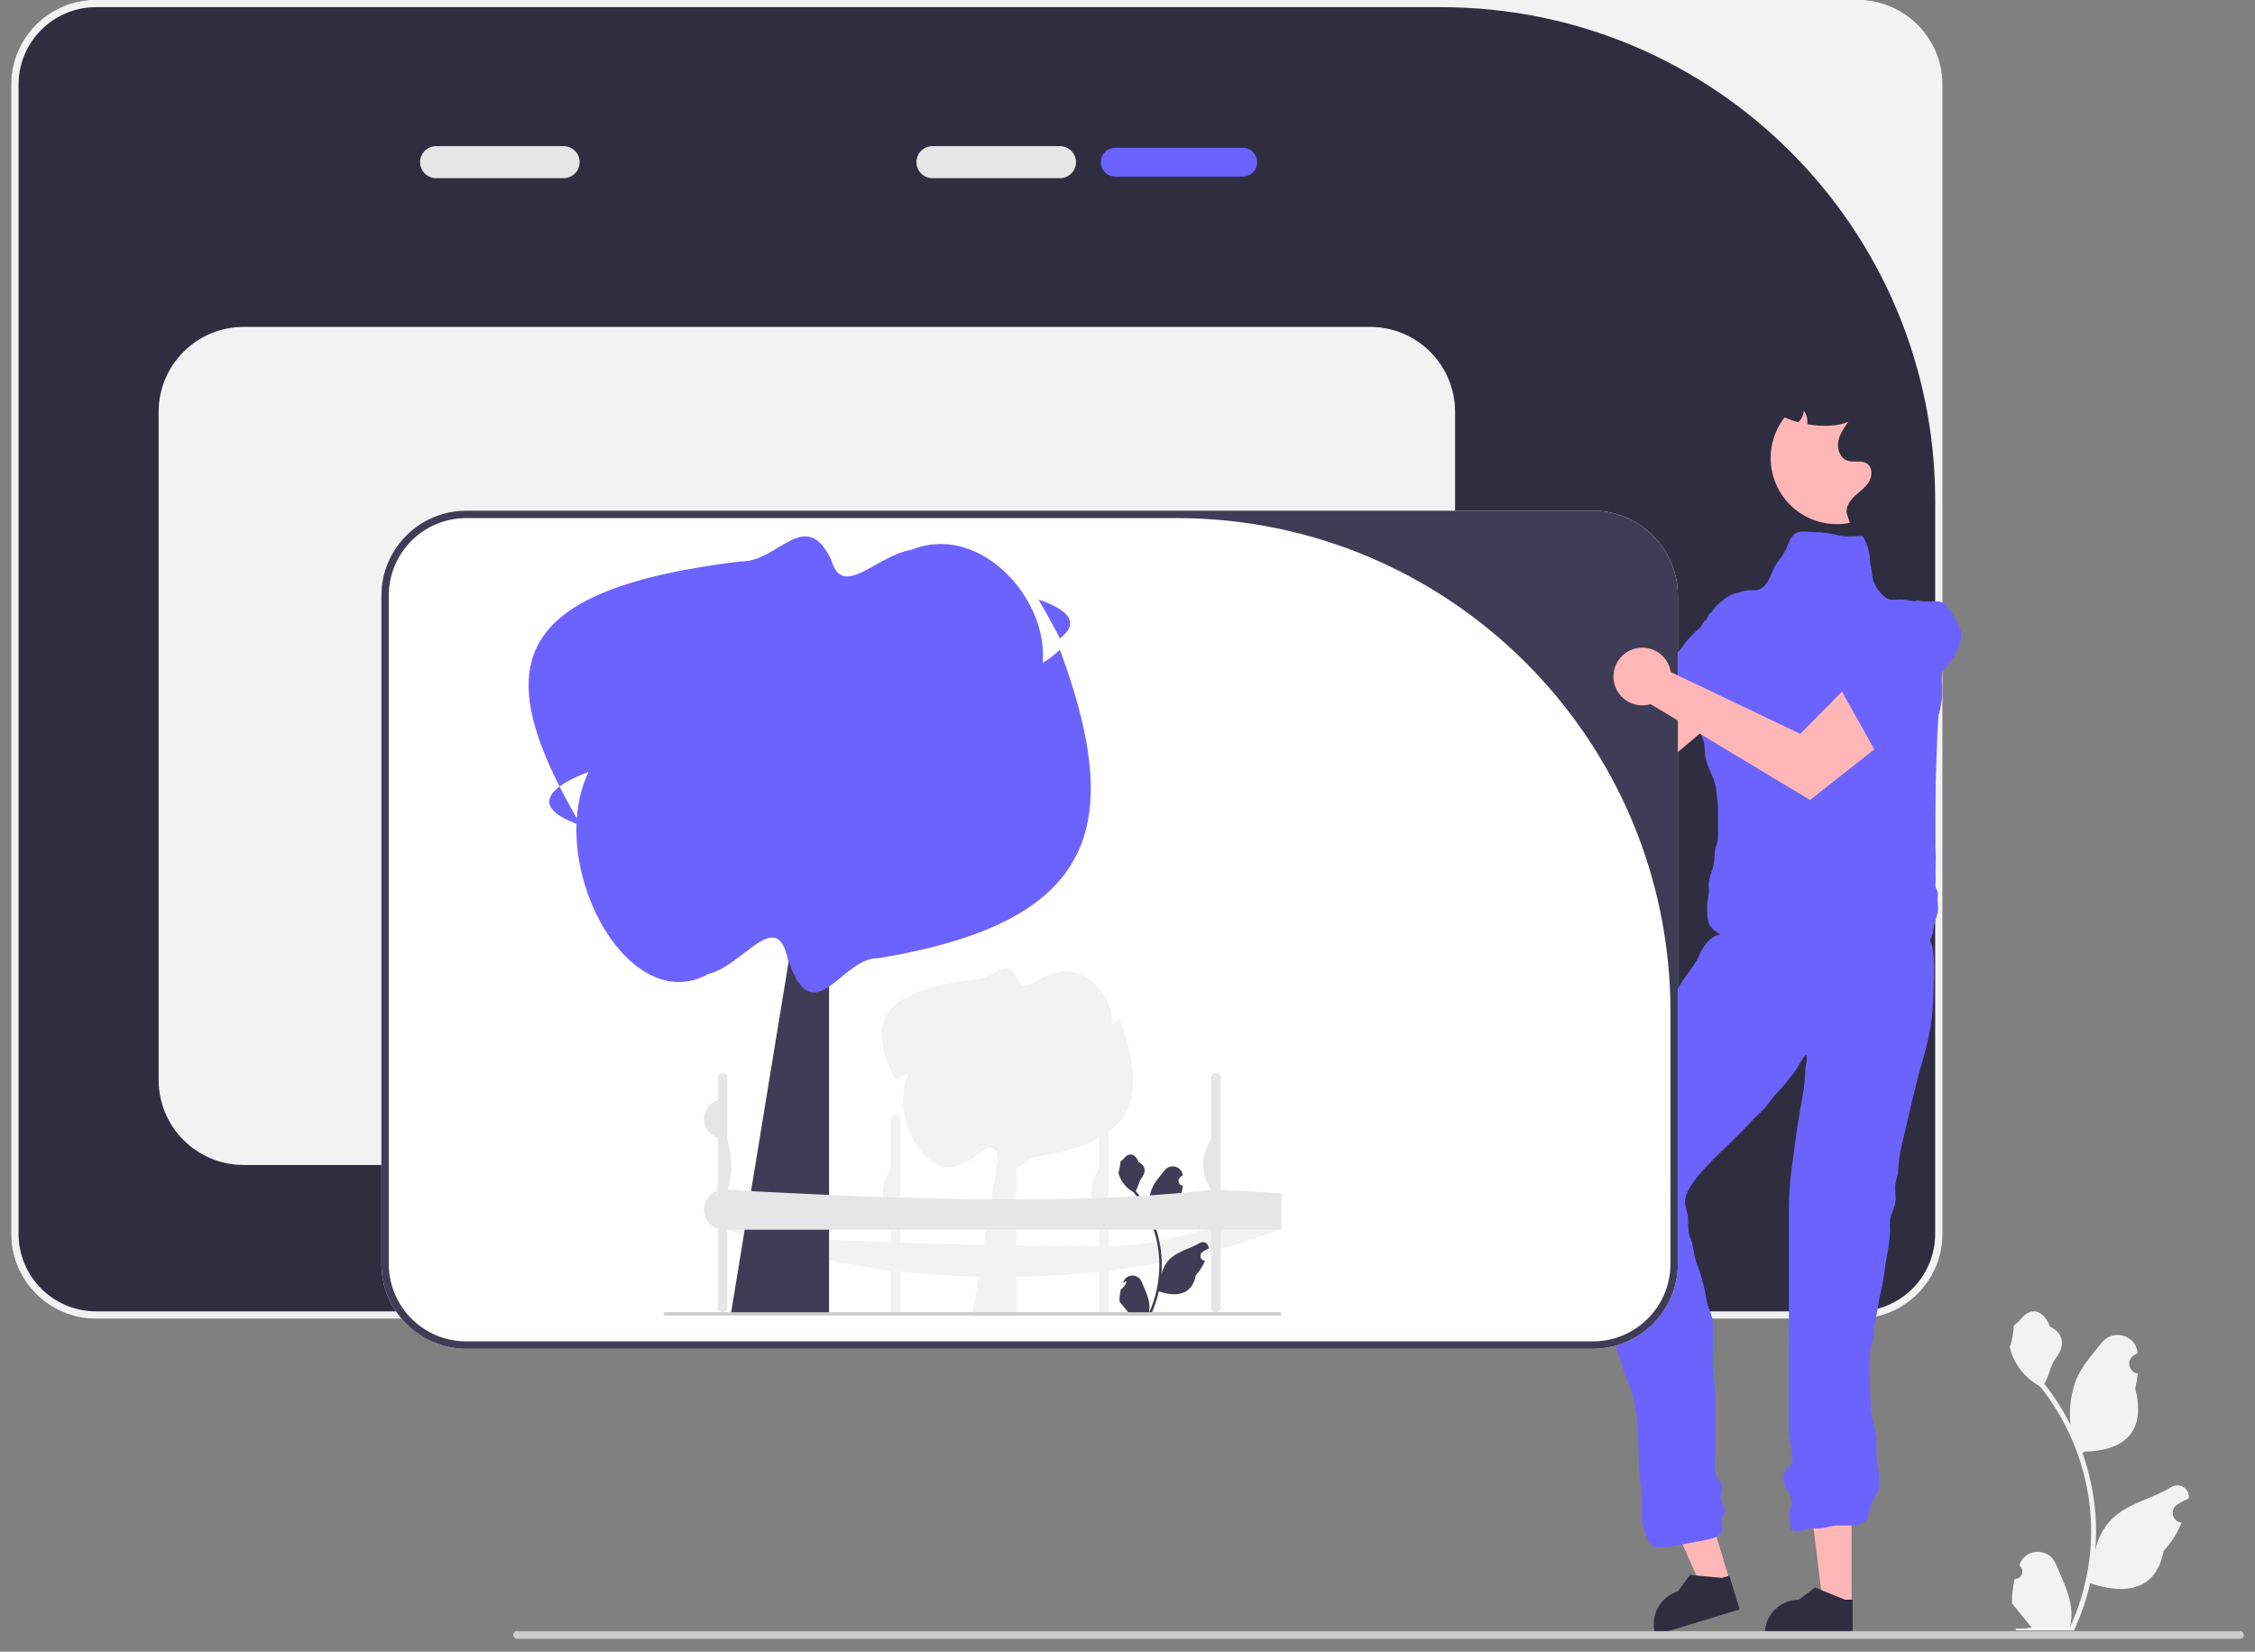 <svg width="101" height="74" viewBox="0 0 101 74" fill="none" xmlns="http://www.w3.org/2000/svg">
<rect x="0" y="0" width="101" height="74" fill="#808080" stroke="none"/>
<g id="undraw_drag_re_shc0" clip-path="url(#clip0_469_4429)">
<g id="Group">
<path id="Vector" d="M83.202 59.082H4.304C2.207 59.082 0.5 57.375 0.5 55.277V3.795C0.5 1.697 2.207 -0.01 4.304 -0.01H83.202C85.3 -0.01 87.006 1.697 87.006 3.795V55.277C87.006 57.375 85.3 59.082 83.202 59.082Z" fill="#2F2E41"/>
<path id="Vector_2" d="M83.202 59.082H4.304C2.207 59.082 0.5 57.375 0.5 55.277V3.795C0.5 1.697 2.207 -0.01 4.304 -0.01H83.202C85.3 -0.01 87.006 1.697 87.006 3.795V55.277C87.006 57.375 85.3 59.082 83.202 59.082ZM4.304 0.321C2.386 0.321 0.831 1.876 0.831 3.795V55.277C0.831 57.196 2.386 58.751 4.304 58.751H83.202C85.12 58.751 86.676 57.196 86.676 55.277V22.444C86.676 10.226 76.771 0.321 64.552 0.321H4.304Z" fill="#F2F2F2"/>
</g>
<g id="Group_2">
<path id="Vector_3" d="M25.243 7.983H19.534C19.138 7.983 18.815 7.661 18.815 7.265C18.815 6.869 19.138 6.547 19.534 6.547H25.243C25.639 6.547 25.961 6.869 25.961 7.265C25.961 7.661 25.639 7.983 25.243 7.983Z" fill="#E6E6E6"/>
<path id="Vector_4" d="M55.661 6.619H49.952C49.595 6.619 49.306 6.909 49.306 7.265C49.306 7.622 49.595 7.912 49.952 7.912H55.661C56.018 7.912 56.308 7.622 56.308 7.265C56.308 6.909 56.018 6.619 55.661 6.619Z" fill="#6C63FF"/>
<path id="Vector_5" d="M47.474 7.983H41.765C41.369 7.983 41.047 7.661 41.047 7.265C41.047 6.869 41.369 6.547 41.765 6.547H47.474C47.87 6.547 48.193 6.869 48.193 7.265C48.193 7.661 47.87 7.983 47.474 7.983Z" fill="#E6E6E6"/>
</g>
<path id="Vector_6" d="M61.369 52.193H10.91C8.812 52.193 7.105 50.487 7.105 48.389V18.451C7.105 16.353 8.812 14.646 10.91 14.646H61.369C63.466 14.646 65.173 16.353 65.173 18.451V48.389C65.173 50.487 63.466 52.193 61.369 52.193Z" fill="#F2F2F2"/>
<g id="Group_3">
<g id="Group_4">
<path id="Vector_7" d="M78.013 31.282L75.961 28.966L73.236 31.906L67.353 29.323C67.247 28.769 66.784 28.329 66.194 28.278C65.482 28.218 64.856 28.745 64.796 29.456C64.735 30.168 65.263 30.794 65.974 30.854C66.156 30.87 66.332 30.846 66.494 30.792L73.772 34.856L78.013 31.282Z" fill="#FFB6B6"/>
<path id="Vector_8" d="M79.768 28.129C79.609 27.904 79.554 27.584 79.501 27.321C79.454 27.092 79.292 26.899 79.06 26.843C78.962 26.819 78.9 26.759 78.804 26.731C78.703 26.702 78.601 26.677 78.5 26.65C78.25 26.583 77.974 26.512 77.716 26.584C77.385 26.678 77.127 26.922 76.881 27.143C76.79 27.225 76.743 27.338 76.66 27.423C76.623 27.461 76.579 27.479 76.545 27.524C76.496 27.59 76.485 27.676 76.434 27.74C76.391 27.794 76.331 27.824 76.296 27.886C76.259 27.949 76.233 28.006 76.186 28.065C76.096 28.179 75.982 28.256 75.881 28.358C75.776 28.464 75.674 28.578 75.571 28.686C75.454 28.809 75.383 28.965 75.269 29.087C75.101 29.268 74.956 29.48 74.792 29.669C74.687 29.791 74.591 29.899 74.459 29.992C74.396 30.037 74.359 30.11 74.296 30.15C74.231 30.191 74.122 30.228 74.049 30.261C73.966 30.299 73.808 30.302 73.762 30.393C73.719 30.479 73.785 30.549 73.845 30.598C73.885 30.631 73.995 30.676 73.957 30.742C73.934 30.782 73.757 30.806 73.712 30.822C73.542 30.881 73.426 31.038 73.288 31.151C73.134 31.276 73.206 31.308 73.321 31.424C73.362 31.466 73.37 31.503 73.425 31.53C73.476 31.555 73.55 31.56 73.606 31.575C73.728 31.608 73.85 31.64 73.972 31.673L74.773 31.889L75.59 32.108C75.776 32.158 75.962 32.207 76.147 32.258C76.24 32.283 76.332 32.314 76.427 32.329C76.51 32.342 76.645 32.375 76.727 32.364C76.85 32.347 77.05 32.199 77.13 32.113C77.219 32.018 77.281 31.914 77.377 31.822C77.581 31.626 77.72 31.387 77.847 31.134C77.922 30.985 78.021 30.852 78.098 30.705C78.165 30.579 78.21 30.444 78.278 30.32C78.4 30.096 78.51 29.868 78.625 29.642C78.692 29.512 78.76 29.383 78.828 29.254C78.903 29.111 79.001 28.988 79.088 28.853C79.162 28.74 79.247 28.611 79.346 28.521C79.472 28.408 79.608 28.286 79.718 28.158" fill="#6C63FF"/>
</g>
<g id="Group_5">
<path id="Vector_9" d="M77.485 70.842L76.261 71.215L74.24 66.67L76.047 66.12L77.485 70.842Z" fill="#FFB6B6"/>
<path id="Vector_10" d="M77.917 72.105L74.153 73.252L74.138 73.204C73.892 72.395 74.348 71.539 75.157 71.293L75.686 70.561L77.128 70.692L77.456 70.592L77.917 72.105Z" fill="#2F2E41"/>
</g>
<g id="Group_6">
<path id="Vector_11" d="M82.933 71.916L81.654 71.916L81.045 66.981L82.933 66.981L82.933 71.916Z" fill="#FFB6B6"/>
<path id="Vector_12" d="M82.978 73.251L79.043 73.251V73.201C79.043 72.355 79.729 71.669 80.575 71.669L81.293 71.124L82.635 71.669L82.978 71.669L82.978 73.251Z" fill="#2F2E41"/>
</g>
<path id="Vector_13" d="M85.988 41.841L85.743 42.086C84.445 42.086 83.068 42.222 81.784 42.058C81.112 41.972 80.437 41.837 79.762 41.841C79.254 41.844 78.746 41.841 78.238 41.841C77.91 41.841 77.582 41.834 77.254 41.84C76.657 41.852 76.321 42.307 76.101 42.812C75.861 43.363 75.403 43.772 75.145 44.315C74.887 44.855 74.626 45.362 74.323 45.884C73.356 47.551 72.555 49.278 71.789 51.033C71.575 51.522 71.33 51.99 71.09 52.465C70.945 52.753 70.846 52.9 70.84 53.225C70.833 53.603 70.854 53.926 70.963 54.291C71.088 54.71 71.277 55.111 71.395 55.527C71.474 55.804 71.466 56.054 71.575 56.321C71.646 56.495 71.749 56.68 71.792 56.863C71.885 57.252 71.947 57.682 71.941 58.086C71.936 58.534 72.096 58.875 72.219 59.302C72.367 59.815 72.276 60.284 72.521 60.777C72.623 60.981 72.652 61.125 72.702 61.348C72.774 61.673 72.943 61.955 73.045 62.265C73.408 63.367 73.375 64.55 73.404 65.69C73.416 66.174 73.529 66.633 73.529 67.128C73.53 67.526 73.473 67.96 73.585 68.343C73.7 68.74 73.847 69.363 74.318 69.329C74.9 69.287 75.518 69.155 76.097 69.052C76.315 69.014 76.74 68.941 76.926 68.82C77.278 68.593 77.09 68.398 77.124 68.072C77.136 67.962 77.28 67.762 77.271 67.644C77.259 67.487 77.124 67.39 77.092 67.248C77.044 67.033 77.073 67.028 77.101 66.847C77.156 66.496 77.224 66.621 76.979 66.303C76.721 65.968 76.827 65.443 76.827 65.028V63.593C76.827 63.24 76.827 62.887 76.827 62.534C76.827 62.008 76.699 61.514 76.705 60.995C76.712 60.416 76.73 59.827 76.711 59.248C76.699 58.902 76.517 58.657 76.454 58.328C76.401 58.045 76.352 57.767 76.277 57.479C76.198 57.177 76.123 56.911 76.003 56.627C75.85 56.265 75.876 55.884 75.728 55.522C75.598 55.203 75.613 54.935 75.607 54.601C75.602 54.338 75.473 54.096 75.472 53.838C75.47 53.24 76.291 52.402 76.69 51.99C77.213 51.45 77.788 50.952 78.292 50.395C78.513 50.152 78.736 49.952 78.969 49.723C79.185 49.511 79.325 49.237 79.541 49.021C79.833 48.728 80.085 48.395 80.342 48.071C80.543 47.816 80.674 47.463 80.9 47.235C80.976 47.469 80.868 47.736 80.857 47.978C80.84 48.367 80.805 48.721 80.737 49.105C80.626 49.739 80.515 50.365 80.43 51.001C80.294 52.022 80.126 53.038 80.125 54.062C80.123 55.831 80.125 57.599 80.125 59.368C80.125 60.904 80.093 62.444 80.122 63.98C80.131 64.428 80.265 64.843 80.252 65.302C80.291 65.432 80.273 65.553 80.199 65.662C80.143 65.699 80.087 65.735 80.03 65.772C79.878 66.007 79.838 66.152 79.9 66.426C79.968 66.727 80.298 67.042 80.256 67.369C80.234 67.539 80.128 67.63 80.132 67.803C80.139 68.044 80.226 68.227 80.192 68.486C80.44 68.718 80.746 68.549 81.013 68.495C81.228 68.452 81.44 68.494 81.653 68.458C81.903 68.417 82.066 68.342 82.325 68.345C82.528 68.348 82.731 68.348 82.935 68.346C83.525 68.34 83.707 68.058 83.789 67.482C83.834 67.167 84.053 67.062 84.138 66.768C84.231 66.443 84.162 65.986 84.095 65.669C84.004 65.244 84.086 64.838 84.04 64.411C83.988 63.924 83.797 63.464 83.786 62.972C83.768 62.141 83.681 61.194 83.783 60.371C83.805 60.189 83.895 60.036 83.916 59.856C83.934 59.705 83.899 59.579 83.939 59.43C84.078 58.903 84.124 58.332 84.263 57.791C84.384 57.317 84.402 56.862 84.492 56.382C84.559 56.028 84.629 55.626 84.651 55.265C84.665 55.033 84.617 54.808 84.669 54.578C84.725 54.324 84.863 54.107 84.894 53.845C84.922 53.612 84.871 53.369 84.884 53.135C84.897 52.9 84.998 52.705 85.014 52.473C85.041 52.091 85.072 51.743 85.163 51.365C85.475 50.083 85.736 48.779 86.111 47.515C86.414 46.499 86.599 45.467 86.599 44.406C86.599 43.919 86.832 41.66 85.988 41.841Z" fill="#6C63FF"/>
<g id="Group_7">
<path id="Vector_14" d="M71.345 22.88H20.886C18.789 22.88 17.083 24.586 17.083 26.683V56.622C17.083 58.72 18.789 60.426 20.886 60.426H71.345C73.444 60.426 75.15 58.72 75.15 56.622V26.683C75.15 24.586 73.444 22.88 71.345 22.88Z" fill="white"/>
<path id="Vector_15" d="M71.345 60.427H20.886C18.789 60.427 17.082 58.72 17.082 56.622V26.684C17.082 24.587 18.789 22.88 20.886 22.88H71.345C73.443 22.88 75.15 24.587 75.15 26.684V56.622C75.15 58.72 73.443 60.427 71.345 60.427ZM20.886 23.211C18.968 23.211 17.413 24.766 17.413 26.684V56.622C17.413 58.541 18.968 60.096 20.886 60.096H71.345C73.263 60.096 74.819 58.541 74.819 56.622V45.334C74.819 33.116 64.914 23.211 52.695 23.211H20.886Z" fill="#3F3D56"/>
</g>
<path id="Vector_16" d="M83.493 24.009C83.148 24.009 82.71 24.07 82.371 23.991C82.049 23.916 81.713 23.843 81.375 23.846C81.125 23.848 80.758 23.775 80.523 23.845C80.247 23.929 80.111 24.322 80.01 24.562C79.902 24.818 79.746 25.004 79.582 25.23C79.303 25.617 79.242 26.318 78.69 26.441C78.329 26.522 79.295 26.451 78.921 26.451C78.581 26.451 78.143 26.396 77.839 26.588C77.468 26.822 77.449 27.395 77.342 27.768C77.275 28.003 77.137 28.259 77.033 28.483C76.902 28.766 76.829 29.039 76.662 29.302C76.504 29.548 76.433 29.851 76.297 30.116C76.243 30.223 76.177 30.333 76.129 30.443C76.046 30.631 76.066 30.826 75.996 31.016C75.962 31.109 75.921 31.135 75.888 31.211C75.821 31.368 75.801 31.496 75.785 31.67C75.762 31.93 75.879 32.067 75.952 32.313C76.037 32.602 76.184 32.85 76.281 33.133C76.389 33.448 76.335 33.752 76.416 34.066C76.53 34.51 76.844 34.946 76.872 35.409C76.888 35.681 76.954 35.95 76.951 36.223C76.946 36.549 76.949 36.875 76.949 37.202C76.949 37.422 76.971 37.626 76.89 37.833C76.797 38.071 76.795 38.225 76.788 38.483C76.778 38.848 76.578 39.176 76.537 39.543C76.522 39.681 76.551 39.828 76.544 39.967C76.531 40.191 76.455 40.39 76.458 40.62C76.466 41.179 76.446 41.481 76.951 41.804C77.264 42.004 77.6 42.07 77.944 42.19C78.367 42.336 78.887 42.249 79.333 42.249C79.898 42.249 80.465 42.232 81.03 42.243C81.957 42.26 82.859 42.493 83.789 42.493C83.93 42.493 84.071 42.492 84.212 42.493C84.423 42.494 84.57 42.444 84.768 42.407C84.915 42.38 85.104 42.412 85.255 42.411C85.477 42.411 85.613 42.378 85.821 42.328C86.013 42.281 86.245 42.329 86.398 42.159C86.59 41.947 86.587 41.663 86.634 41.412C86.685 41.145 86.809 40.982 86.803 40.695C86.8 40.502 86.768 40.261 86.797 40.068C86.822 39.907 86.637 39.763 86.67 39.605C86.705 39.439 86.677 39.245 86.677 39.073C86.677 38.753 86.741 38.339 86.661 38.03C86.604 37.809 86.766 32.15 86.838 31.989C86.913 31.82 86.916 31.637 86.954 31.459C87.066 30.926 86.866 30.302 87.075 29.792C87.234 29.404 87.157 28.907 87.157 28.487C87.157 28.176 87.207 27.821 87.163 27.515C87.109 27.145 86.827 27.151 86.519 27.04C86.285 26.955 86.117 26.936 85.872 26.94C85.618 26.944 85.389 26.859 85.133 26.857C84.969 26.855 84.775 26.892 84.614 26.846C84.353 26.772 84.098 26.422 83.975 26.189C83.844 25.939 83.859 25.674 83.8 25.411C83.76 25.233 83.76 25.092 83.741 24.91C83.714 24.654 83.573 24.207 83.411 24.009" fill="#6C63FF"/>
<g id="Group_8">
<path id="Vector_17" d="M85.426 32.406L83.449 30.026L80.632 32.878L74.834 30.108C74.746 29.55 74.298 29.095 73.71 29.026C73.001 28.942 72.358 29.449 72.275 30.158C72.191 30.867 72.698 31.51 73.407 31.593C73.588 31.615 73.765 31.597 73.93 31.547L81.073 35.843L85.426 32.406Z" fill="#FFB6B6"/>
<path id="Vector_18" d="M85.84 26.878C86.097 26.977 86.42 26.95 86.689 26.937C86.922 26.925 87.149 27.035 87.261 27.246C87.308 27.335 87.382 27.38 87.433 27.466C87.486 27.556 87.535 27.65 87.586 27.741C87.713 27.966 87.851 28.216 87.844 28.484C87.835 28.828 87.663 29.138 87.509 29.432C87.452 29.54 87.354 29.613 87.293 29.715C87.265 29.761 87.258 29.807 87.223 29.851C87.171 29.915 87.091 29.947 87.041 30.012C86.999 30.067 86.985 30.133 86.934 30.182C86.882 30.233 86.834 30.272 86.788 30.332C86.699 30.449 86.653 30.578 86.579 30.701C86.503 30.829 86.417 30.955 86.338 31.082C86.248 31.227 86.114 31.334 86.025 31.474C85.891 31.682 85.721 31.874 85.579 32.08C85.487 32.212 85.478 32.399 85.421 32.55C85.393 32.623 85.258 32.609 85.235 32.68C85.211 32.753 85.203 32.868 85.188 32.947C85.172 33.037 85.209 33.19 85.132 33.257C85.059 33.32 84.975 33.273 84.913 33.228C84.871 33.197 84.8 33.102 84.745 33.155C84.712 33.187 84.733 33.364 84.729 33.412C84.713 33.591 84.59 33.742 84.515 33.904C84.431 34.084 84.383 34.022 84.242 33.94C84.191 33.911 84.153 33.912 84.114 33.865C84.077 33.822 84.053 33.751 84.025 33.701C83.963 33.591 83.901 33.481 83.839 33.371L83.433 32.648L83.018 31.91C82.924 31.743 82.83 31.575 82.735 31.407C82.688 31.324 82.634 31.242 82.597 31.154C82.564 31.077 82.498 30.954 82.489 30.872C82.475 30.749 82.569 30.518 82.632 30.419C82.702 30.31 82.788 30.224 82.853 30.108C82.993 29.863 83.19 29.669 83.403 29.483C83.529 29.373 83.634 29.244 83.757 29.133C83.862 29.038 83.982 28.96 84.086 28.864C84.272 28.69 84.466 28.527 84.657 28.36C84.766 28.263 84.874 28.165 84.982 28.067C85.102 27.959 85.197 27.834 85.306 27.716C85.398 27.616 85.502 27.502 85.564 27.384C85.643 27.234 85.727 27.072 85.824 26.933" fill="#6C63FF"/>
</g>
<path id="Vector_19" d="M82.268 23.482C83.904 23.482 85.23 22.156 85.23 20.52C85.23 18.884 83.904 17.559 82.268 17.559C80.633 17.559 79.307 18.884 79.307 20.52C79.307 22.156 80.633 23.482 82.268 23.482Z" fill="#FFB6B6"/>
<path id="Vector_20" d="M85.216 22.544C84.893 22.948 84.617 23.185 84.172 23.354C84.165 23.292 84.161 23.23 84.162 23.167C84.1 23.251 84.04 23.335 83.977 23.419C83.701 23.505 83.362 23.571 82.924 23.639L82.709 22.982C82.675 22.684 82.872 22.41 83.091 22.206C83.311 22.003 83.567 21.829 83.718 21.571C83.869 21.312 83.867 20.927 83.615 20.765C83.368 20.604 83.029 20.736 82.75 20.641C82.428 20.531 82.277 20.137 82.331 19.801C82.384 19.465 82.588 19.174 82.786 18.898C82.324 19.099 81.626 19.125 80.946 19.005C80.971 18.793 80.92 18.57 80.791 18.399C80.779 18.595 80.688 18.784 80.544 18.916C79.891 18.741 79.307 18.429 79.04 18.009C79.158 17.978 79.276 17.946 79.394 17.915C79.36 17.673 79.326 17.432 79.292 17.191C79.436 17.262 79.58 17.334 79.725 17.404C79.753 17.323 79.795 17.251 79.848 17.187C79.97 17.148 80.096 17.125 80.224 17.115C80.265 17.113 80.307 17.111 80.35 17.111C80.411 17.111 80.475 17.113 80.536 17.12C80.459 17.051 80.381 16.982 80.304 16.911C80.295 16.903 80.287 16.895 80.278 16.887C80.418 16.826 80.57 16.78 80.713 16.74C81.341 16.566 81.991 16.39 82.635 16.49C83.046 16.553 83.456 16.762 83.723 17.072C83.961 17.349 84.297 17.513 84.656 17.585C84.828 17.62 84.994 17.697 85.133 17.804C85.046 17.861 84.954 17.91 84.857 17.949C85.04 17.993 85.221 18.037 85.404 18.082C85.574 18.307 85.69 18.575 85.778 18.843C86.186 20.081 86.03 21.527 85.216 22.544Z" fill="#2F2E41"/>
</g>
<path id="Vector_21" d="M90.24 70.735C90.537 70.754 90.701 70.385 90.476 70.17L90.454 70.082C90.457 70.074 90.46 70.067 90.463 70.06C90.763 69.345 91.78 69.35 92.078 70.066C92.342 70.702 92.678 71.339 92.761 72.012C92.798 72.309 92.781 72.611 92.715 72.902C93.334 71.551 93.66 70.075 93.66 68.59C93.66 68.218 93.639 67.845 93.597 67.473C93.563 67.168 93.516 66.866 93.455 66.566C93.123 64.946 92.406 63.404 91.372 62.115C90.875 61.843 90.46 61.418 90.21 60.909C90.12 60.725 90.049 60.528 90.016 60.327C90.072 60.334 90.229 59.472 90.186 59.419C90.265 59.3 90.406 59.24 90.493 59.123C90.921 58.543 91.511 58.644 91.819 59.433C92.477 59.765 92.484 60.316 92.08 60.846C91.823 61.183 91.787 61.639 91.562 62C91.585 62.03 91.609 62.059 91.633 62.088C92.058 62.634 92.426 63.22 92.736 63.836C92.648 63.151 92.778 62.327 92.998 61.795C93.249 61.189 93.72 60.679 94.134 60.156C94.632 59.526 95.653 59.801 95.741 60.598C95.742 60.606 95.742 60.614 95.743 60.621C95.682 60.656 95.621 60.693 95.562 60.732C95.226 60.954 95.343 61.475 95.741 61.537L95.75 61.538C95.727 61.76 95.689 61.98 95.634 62.196C96.165 64.252 95.017 65.001 93.379 65.035C93.342 65.053 93.307 65.072 93.271 65.089C93.437 65.557 93.57 66.037 93.668 66.523C93.756 66.952 93.817 67.386 93.852 67.822C93.894 68.372 93.891 68.925 93.844 69.475L93.847 69.455C93.965 68.85 94.293 68.285 94.77 67.894C95.48 67.31 96.484 67.095 97.25 66.626C97.619 66.4 98.092 66.692 98.028 67.12L98.024 67.14C97.91 67.187 97.799 67.241 97.691 67.301C97.63 67.336 97.57 67.373 97.511 67.412C97.175 67.634 97.291 68.155 97.689 68.216L97.698 68.218C97.704 68.218 97.71 68.219 97.716 68.22C97.521 68.685 97.248 69.116 96.906 69.488C96.574 71.283 95.146 71.454 93.619 70.931H93.618C93.451 71.658 93.207 72.369 92.893 73.046H90.305C90.296 73.017 90.287 72.988 90.279 72.959C90.518 72.974 90.76 72.96 90.995 72.916C90.803 72.681 90.611 72.443 90.419 72.207C90.415 72.203 90.411 72.198 90.407 72.194C90.31 72.073 90.211 71.953 90.114 71.833L90.114 71.833C90.108 71.462 90.152 71.093 90.24 70.735Z" fill="#F2F2F2"/>
<path id="Vector_22" d="M22.986 73.248C22.986 73.343 23.062 73.419 23.157 73.419H100.329C100.424 73.419 100.5 73.343 100.5 73.248C100.5 73.153 100.424 73.077 100.329 73.077H23.157C23.062 73.077 22.986 73.153 22.986 73.248Z" fill="#CCCCCC"/>
<path id="Vector_23" d="M49.435 49.922C49.316 49.922 49.22 50.003 49.22 50.103V52.404C48.76 53.047 48.752 53.685 49.22 54.316H49.244V56.308H49.22V58.736C49.22 58.837 49.316 58.917 49.435 58.917C49.555 58.917 49.651 58.837 49.651 58.736V50.103C49.651 50.003 49.555 49.922 49.435 49.922Z" fill="#F2F2F2"/>
<path id="Vector_24" d="M40.099 49.922C39.98 49.922 39.884 50.003 39.884 50.103V52.404C39.425 53.047 39.416 53.685 39.884 54.316H39.908V56.308H39.884V58.736C39.884 58.837 39.98 58.917 40.099 58.917C40.219 58.917 40.315 58.837 40.315 58.736V50.103C40.315 50.003 40.219 49.922 40.099 49.922Z" fill="#F2F2F2"/>
<path id="Vector_25" d="M57.431 53.33V55.024C49.602 58.169 38.54 57.716 32.44 55.024V53.325C32.548 53.331 35.958 55.49 36.067 55.495H36.068C36.418 55.511 36.766 55.527 37.114 55.541C37.353 55.551 37.591 55.563 37.828 55.572C38.119 55.584 38.41 55.596 38.7 55.608H38.702C38.831 55.613 38.957 55.617 39.087 55.623C40.314 55.671 41.523 55.711 42.712 55.742C43.732 55.771 44.736 55.793 45.723 55.806C46.258 55.814 46.791 55.819 47.317 55.823C47.814 55.824 48.307 55.796 48.793 55.824C53.136 56.08 57.395 53.672 57.431 53.33Z" fill="#F2F2F2"/>
<g id="Group_9">
<path id="Vector_26" d="M45.716 50.152C45.646 50.219 45.578 50.302 45.51 50.407V58.972H43.54L43.548 58.92L43.82 57.264L43.946 56.491L44.126 55.394L44.248 54.648L44.901 50.667C44.825 50.338 44.755 50.082 44.688 49.886L45.716 50.152Z" fill="#F2F2F2"/>
<path id="Vector_27" d="M50.135 45.635C50.047 45.726 49.932 45.815 49.793 45.902L49.791 45.903C49.8 45.805 49.801 45.705 49.793 45.605C49.701 44.39 48.421 43.121 47.153 43.636C46.447 43.757 45.782 44.632 45.556 43.841C45.037 42.748 44.493 43.883 43.748 43.867C42.156 44.058 41.065 44.365 40.386 44.804C39.927 45.099 39.656 45.456 39.545 45.879C39.374 46.543 39.596 47.369 40.109 48.38C40.197 48.313 40.313 48.248 40.451 48.185C40.525 48.152 40.605 48.119 40.691 48.087C40.495 48.492 40.424 48.962 40.451 49.439C40.543 51.104 41.823 52.843 43.091 52.138C43.796 51.971 44.462 50.773 44.688 51.858C44.706 51.909 44.723 51.957 44.742 52.001C44.742 52.002 44.742 52.002 44.742 52.003C45.007 52.659 45.28 52.568 45.585 52.336C45.585 52.336 45.586 52.336 45.586 52.335C45.859 52.129 46.156 51.813 46.496 51.822C48.088 51.56 49.179 51.14 49.858 50.538C50.317 50.132 50.588 49.643 50.698 49.063C50.87 48.154 50.648 47.021 50.135 45.635Z" fill="#F2F2F2"/>
</g>
<g id="Group_10">
<path id="Vector_28" d="M37.594 39.196C37.437 39.346 37.285 39.531 37.133 39.766V58.907H32.73L32.749 58.79L33.355 55.09L33.638 53.364L34.04 50.912L34.313 49.243L35.771 40.347C35.603 39.613 35.445 39.041 35.296 38.602L37.594 39.196Z" fill="#3F3D56"/>
<path id="Vector_29" d="M47.47 28.601C47.189 28.045 46.867 27.465 46.511 26.858C48.101 27.396 48.253 28.016 47.47 28.601Z" fill="#6C63FF"/>
<path id="Vector_30" d="M25.063 35.236C25.343 35.792 25.665 36.372 26.021 36.979C24.431 36.441 24.279 35.821 25.063 35.236Z" fill="#6C63FF"/>
<path id="Vector_31" d="M47.47 29.103C47.273 29.306 47.014 29.505 46.704 29.7L46.7 29.703C46.72 29.483 46.722 29.26 46.704 29.036C46.499 26.321 43.639 23.484 40.805 24.635C39.228 24.906 37.742 26.861 37.236 25.093C36.077 22.651 34.86 25.186 33.194 25.151C29.638 25.578 27.199 26.264 25.681 27.245C24.657 27.905 24.051 28.703 23.804 29.648C23.42 31.131 23.916 32.977 25.063 35.236C25.26 35.088 25.519 34.943 25.828 34.803C25.992 34.727 26.172 34.654 26.365 34.582C25.926 35.488 25.767 36.539 25.828 37.605C26.033 41.326 28.894 45.212 31.726 43.635C33.303 43.263 34.79 40.586 35.296 43.009C35.336 43.123 35.375 43.232 35.416 43.33C35.416 43.332 35.418 43.332 35.418 43.334C36.01 44.801 36.62 44.596 37.301 44.078C37.301 44.078 37.302 44.078 37.302 44.076C37.913 43.616 38.578 42.909 39.337 42.93C42.894 42.344 45.333 41.404 46.851 40.06C47.875 39.152 48.481 38.059 48.728 36.764C49.111 34.732 48.616 32.2 47.47 29.103Z" fill="#6C63FF"/>
<path id="Vector_32" d="M50.205 57.757C50.399 57.657 50.572 57.253 50.324 57.472C50.311 57.483 50.317 57.444 50.313 57.428L50.317 57.417C50.468 57.056 50.98 57.059 51.13 57.42C51.263 57.74 51.432 58.061 51.474 58.399C51.493 58.549 51.484 58.701 51.451 58.848C51.763 58.167 51.926 57.424 51.926 56.677C51.926 56.489 51.916 56.301 51.895 56.114C51.878 55.961 51.854 55.808 51.823 55.657C51.657 54.842 51.295 54.065 50.775 53.416C50.524 53.28 50.316 53.066 50.189 52.809C50.144 52.717 50.109 52.617 50.092 52.516C50.12 52.52 50.199 52.086 50.178 52.059C50.217 51.999 50.288 51.969 50.332 51.91C50.548 51.618 50.845 51.669 51 52.066C51.331 52.233 51.334 52.511 51.131 52.778C51.002 52.947 50.984 53.177 50.87 53.358C50.882 53.373 50.894 53.388 50.906 53.403C51.12 53.678 51.305 53.973 51.461 54.283C51.417 53.938 51.482 53.523 51.593 53.255C51.72 52.95 51.957 52.694 52.166 52.43C52.416 52.113 52.93 52.251 52.974 52.653L52.976 52.664C52.945 52.682 52.914 52.7 52.885 52.72C52.715 52.832 52.774 53.094 52.974 53.125L52.979 53.126C52.968 53.238 52.949 53.348 52.92 53.457C53.188 54.492 52.61 54.87 51.785 54.886C51.767 54.896 51.749 54.905 51.731 54.914C51.814 55.149 51.881 55.391 51.931 55.636C51.975 55.852 52.006 56.071 52.023 56.29C52.045 56.567 52.043 56.845 52.02 57.122L52.021 57.112C52.08 56.807 52.245 56.523 52.486 56.326C52.843 56.032 53.349 55.924 53.734 55.688C53.92 55.574 54.158 55.721 54.126 55.936L54.124 55.947C54.067 55.97 54.011 55.997 53.956 56.028C53.925 56.045 53.895 56.063 53.865 56.083C53.696 56.195 53.755 56.457 53.955 56.488L53.96 56.489L53.969 56.49C53.87 56.724 53.733 56.942 53.561 57.129C53.394 58.033 52.675 58.118 51.906 57.855H51.906C51.821 58.221 51.699 58.579 51.541 58.92H50.237C50.233 58.906 50.229 58.891 50.224 58.876C50.345 58.884 50.466 58.877 50.585 58.855C50.488 58.736 50.392 58.617 50.295 58.498C50.293 58.496 50.291 58.493 50.289 58.491C50.24 58.43 50.19 58.37 50.141 58.309C50.138 58.123 50.161 57.937 50.205 57.757Z" fill="#3F3D56"/>
<path id="Vector_33" d="M57.034 53.443C56.82 53.43 56.606 53.416 56.392 53.404C56.069 53.384 55.747 53.366 55.427 53.347C55.174 53.333 54.922 53.32 54.673 53.305V48.29C54.673 48.17 54.576 48.074 54.457 48.074C54.338 48.074 54.242 48.17 54.242 48.29V51.029C53.782 51.794 53.773 52.554 54.242 53.305C52.059 53.564 49.595 53.692 46.929 53.727H46.911C46.527 53.732 46.138 53.735 45.746 53.736C45.314 53.738 44.877 53.736 44.436 53.735C43.969 53.73 43.497 53.726 43.021 53.718C42.145 53.705 41.255 53.683 40.35 53.654C39.294 53.623 38.221 53.583 37.132 53.535C37.017 53.529 36.906 53.525 36.791 53.519H36.789C36.532 53.508 36.273 53.496 36.015 53.483C35.805 53.475 35.594 53.463 35.382 53.453C35.073 53.439 34.764 53.423 34.454 53.407H34.452C34.181 53.393 33.911 53.379 33.639 53.364H33.638C33.286 53.346 32.933 53.325 32.578 53.305C32.836 52.63 32.789 51.856 32.578 51.029V48.29C32.578 48.17 32.483 48.074 32.362 48.074C32.245 48.074 32.147 48.17 32.147 48.29V49.288C31.791 49.406 31.532 49.74 31.532 50.137C31.532 50.533 31.791 50.868 32.147 50.984V53.35C31.791 53.468 31.532 53.802 31.532 54.199C31.532 54.595 31.791 54.93 32.147 55.046V58.568C32.147 58.687 32.245 58.783 32.362 58.783C32.483 58.783 32.578 58.687 32.578 58.568V55.091H54.242V58.568C54.242 58.687 54.338 58.783 54.457 58.783C54.576 58.783 54.673 58.687 54.673 58.568V55.091H57.376V53.465C57.261 53.458 57.147 53.45 57.034 53.443Z" fill="#E6E6E6"/>
<path id="Vector_34" d="M57.375 58.79V58.937H29.79C29.749 58.937 29.717 58.904 29.717 58.863C29.717 58.823 29.749 58.79 29.79 58.79H57.375Z" fill="#CCCCCC"/>
</g>
</g>
<defs>
<clipPath id="clip0_469_4429">
<rect width="100" height="73.429" fill="white" transform="translate(0.5 -0.01)"/>
</clipPath>
</defs>
</svg>
